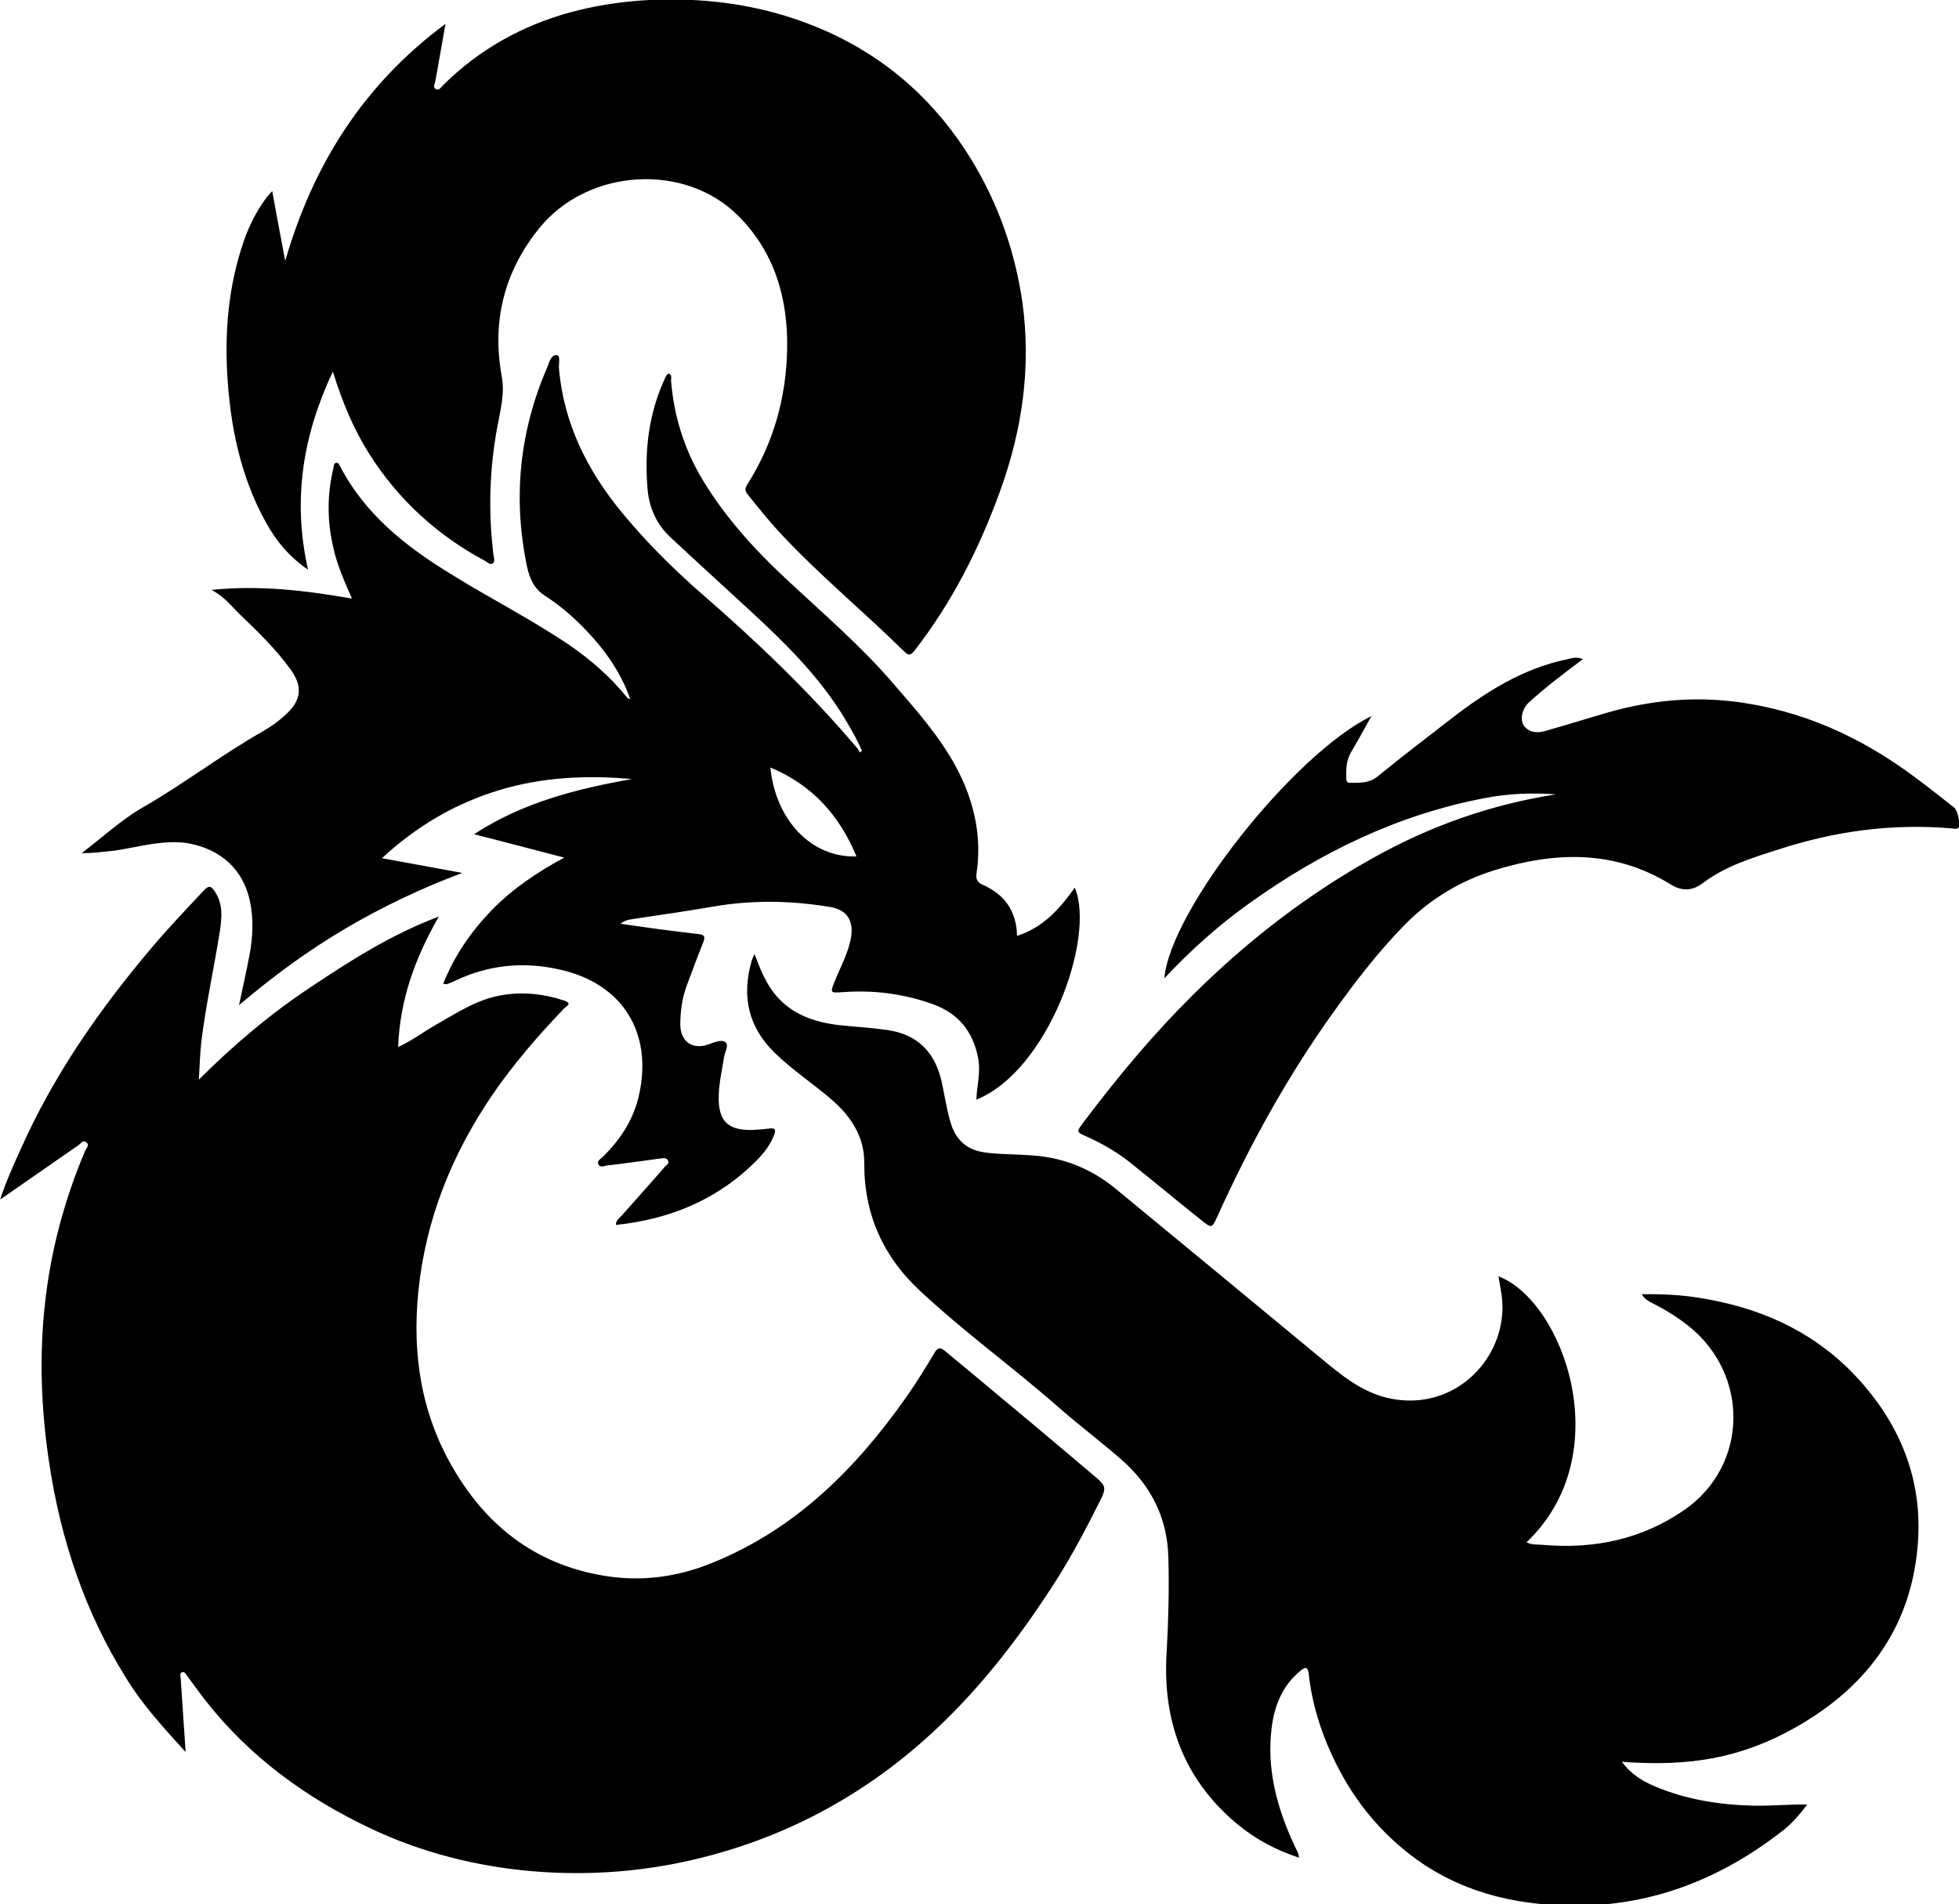 <svg width="719" height="699" viewBox="0 0 719 699" fill="none" xmlns="http://www.w3.org/2000/svg">
<path d="M404.021 550.317C398.933 560.493 393.633 570.669 387.485 580.315C367.451 611.691 343.707 639.569 311.483 659.285C297.385 667.977 282.333 674.655 266.433 679.425C243.219 686.421 219.581 688.859 195.413 686.845C174.637 685.043 154.603 679.955 135.841 671.051C112.415 659.921 91.745 644.975 75.527 624.305C73.195 621.337 70.969 618.157 68.637 615.083C68.213 614.447 67.789 613.493 66.835 613.811C65.775 614.129 66.305 615.189 66.305 615.825C66.835 624.305 67.471 632.785 68.001 641.159C68.001 641.583 68.107 641.901 68.107 643.067C60.051 634.163 52.419 625.895 46.483 616.249C31.113 591.763 22.209 564.945 17.969 536.431C15.107 517.245 14.365 497.953 16.485 478.661C18.605 459.157 23.587 440.501 31.219 422.481C31.643 421.421 33.127 420.255 31.537 419.195C30.265 418.347 29.629 419.831 28.781 420.361C19.453 426.827 10.125 433.293 0.055 440.289C2.281 433.505 4.931 427.675 7.581 421.845C19.771 394.391 36.731 370.223 56.023 347.433C62.065 340.331 68.425 333.653 74.785 326.869C76.587 324.961 77.435 325.067 78.813 327.187C81.887 331.745 81.463 336.621 80.721 341.603C78.601 355.065 75.633 368.421 73.937 381.989C73.407 386.441 73.301 390.999 72.983 396.299C85.915 383.367 99.377 372.025 114.111 362.273C128.739 352.521 143.473 343.087 161.069 336.409C152.271 351.779 146.759 367.043 146.123 384.321C151.211 381.989 155.345 378.809 159.797 376.265C167.641 371.813 175.167 366.725 184.389 365.241C192.127 363.969 199.653 364.817 207.073 367.255C210.253 368.315 207.815 369.375 207.073 370.117C197.533 380.081 188.523 390.469 180.679 401.917C165.839 423.753 156.193 447.603 153.543 474.103C151.211 497.211 154.603 519.153 166.581 539.399C178.877 560.281 196.579 573.955 220.641 578.195C234.633 580.739 248.201 579.043 261.451 573.637C292.085 561.235 314.239 538.975 332.789 512.581C336.393 507.387 339.785 501.981 342.965 496.575C344.131 494.561 345.085 494.455 346.781 495.833C354.201 501.981 361.621 508.129 368.935 514.277C380.065 523.499 391.089 532.827 402.113 542.155C405.823 545.229 406.035 546.289 404.021 550.317ZM624.077 476.435C617.081 475.269 610.085 474.951 602.559 475.057C603.725 476.965 605.103 477.601 606.481 478.343C611.145 480.675 615.597 483.431 619.625 486.611C642.203 504.525 641.673 537.809 618.353 554.133C602.771 564.945 585.281 568.655 566.519 567.065C564.505 566.853 562.279 567.171 560.265 566.111C594.291 533.781 573.727 477.495 549.983 468.485C550.301 470.287 550.513 471.877 550.831 473.467C555.177 495.833 535.779 518.199 510.763 513.429C501.859 511.733 494.863 506.751 488.079 501.239C461.897 479.615 435.821 457.991 409.639 436.473C402.219 430.325 393.739 426.297 384.199 424.707C376.885 423.541 369.571 423.965 362.257 423.117C355.473 422.375 351.021 418.983 349.007 412.411C347.523 407.535 346.781 402.553 345.721 397.571C343.389 386.547 337.135 379.763 325.687 378.067C319.751 377.219 313.815 376.901 307.879 376.265C298.233 375.099 289.647 372.025 283.605 363.863C280.637 359.835 278.835 355.171 276.927 350.189C276.397 351.355 276.079 351.991 275.867 352.733C272.157 365.559 274.595 376.901 284.241 386.335C290.707 392.695 298.339 397.677 305.229 403.613C312.331 409.761 317.313 417.287 317.207 426.933C317.101 445.695 324.203 461.383 337.771 473.891C353.883 488.943 371.797 501.875 388.333 516.397C395.965 523.075 404.127 529.223 411.759 535.901C422.465 545.335 428.507 557.207 428.825 571.835C429.143 583.389 428.825 594.943 428.189 606.391C426.599 631.407 434.231 652.713 453.629 669.143C460.413 674.867 468.045 679.001 476.737 681.863C476.631 679.955 475.677 678.789 475.147 677.517C468.681 663.631 464.759 649.321 466.773 633.845C467.833 625.789 470.801 618.581 477.267 613.281C478.963 611.903 480.023 611.585 480.341 614.447C481.295 623.457 483.733 632.149 487.231 640.523C494.015 656.741 504.085 670.521 518.183 681.227C535.249 694.159 554.859 699.035 575.635 699.459C605.315 700.095 631.391 689.919 654.499 671.793C657.785 669.249 660.541 665.963 663.297 662.359C656.513 662.253 650.153 662.889 643.687 662.783C630.967 662.465 618.777 660.557 607.117 655.575C602.665 653.667 598.531 651.123 595.245 646.671C620.473 648.579 639.341 645.187 659.163 633.951C685.981 618.793 702.199 596.109 704.001 564.945C705.379 540.777 696.051 520.319 679.303 503.253C663.721 487.671 644.959 479.827 624.077 476.435ZM29.947 313.167C37.367 307.549 44.363 301.037 52.207 296.479C66.729 288.211 81.357 277.049 95.879 268.781C99.271 266.873 102.557 264.541 105.419 261.785C110.613 256.803 111.037 251.821 106.691 245.779C101.179 238.147 94.395 231.575 87.611 225.109C84.749 222.247 82.205 218.961 77.647 216.523C95.455 214.721 112.097 216.735 129.163 219.703C126.301 213.131 123.651 207.195 122.273 200.729C120.047 191.083 120.047 181.437 122.379 171.791C122.591 171.049 122.379 169.989 123.439 169.883C124.181 169.777 124.499 170.519 124.817 171.155C134.039 188.857 148.985 200.623 165.627 210.799C179.831 219.597 194.777 227.229 208.663 236.557C216.719 242.069 224.033 248.429 230.181 256.061C230.393 256.273 230.711 256.379 231.347 256.697C227.849 246.733 222.019 238.571 215.023 231.257C210.571 226.593 205.695 222.353 200.289 218.855C196.049 216.205 194.353 212.389 193.399 207.831C188.205 182.815 190.643 158.647 200.713 135.115C201.561 133.207 202.197 130.133 204.317 130.345C205.907 130.451 204.953 133.631 205.165 135.433C206.967 155.573 215.553 172.639 228.167 188.009C237.071 198.821 247.035 208.785 257.635 218.007C277.775 235.497 297.067 253.941 314.345 274.293C314.875 274.823 315.193 275.565 315.617 276.201C315.829 275.989 316.147 275.777 316.359 275.565C314.027 270.371 311.165 265.389 308.091 260.619C299.187 246.945 287.739 235.603 275.761 224.579C265.797 215.357 255.727 206.241 245.869 197.019C240.993 192.461 238.343 186.419 237.707 179.953C236.435 165.643 238.025 151.757 244.173 138.613C244.491 137.977 244.703 137.341 245.445 137.129C246.717 137.659 246.293 138.825 246.293 139.779C247.353 152.817 251.169 165.007 257.953 176.243C266.115 189.705 276.503 201.259 287.951 211.965C301.519 224.685 315.829 236.875 328.019 251.079C338.513 263.269 349.431 275.353 355.155 290.935C358.653 300.475 359.925 310.227 358.441 320.297C358.123 322.523 358.441 323.689 360.667 324.749C368.617 328.247 373.069 334.289 373.281 343.511C382.927 340.437 388.969 333.547 394.481 325.809C402.219 344.253 384.517 393.225 358.335 403.613C358.547 398.631 359.925 393.755 359.077 388.773C357.275 378.703 351.763 371.919 342.223 368.527C331.517 364.711 320.493 363.333 309.151 364.181C304.699 364.499 304.699 364.393 306.289 360.365C308.409 355.065 311.271 349.977 312.331 344.253C313.391 337.999 310.953 333.971 304.699 332.911C290.601 330.579 276.503 330.261 262.193 332.699C252.229 334.395 242.159 335.879 232.089 337.363C230.711 337.575 229.439 337.787 227.743 339.059C232.089 339.695 235.905 340.225 239.615 340.755C245.233 341.497 250.851 342.239 256.469 342.875C258.483 343.087 258.907 343.723 258.165 345.737C256.045 351.037 254.031 356.443 252.017 361.849C250.321 366.513 249.685 371.283 249.685 376.159C249.791 382.519 254.349 385.487 260.285 383.261C262.193 382.519 264.737 381.565 266.115 382.413C267.705 383.473 266.115 385.911 265.797 387.713C264.949 393.013 263.677 398.313 263.783 403.825C263.995 411.245 267.069 414.531 274.595 414.743C277.245 414.849 280.001 414.425 282.651 414.213C284.453 414.001 284.771 414.637 284.241 416.227C282.969 419.831 280.743 422.799 278.093 425.555C263.783 440.183 246.187 447.497 226.047 449.617C226.047 447.921 227.213 447.179 228.061 446.331C233.361 440.289 238.767 434.353 243.961 428.311C244.491 427.675 245.869 427.145 245.127 425.873C244.491 424.813 243.325 425.131 242.371 425.237C235.905 426.085 229.439 427.039 222.867 427.781C221.807 427.887 220.217 428.841 219.581 427.251C219.051 425.979 220.535 425.343 221.277 424.601C227.849 418.135 232.725 410.609 234.633 401.493C239.509 378.703 228.273 361.001 205.589 355.913C192.233 352.839 179.301 354.111 166.899 360.047C165.945 360.471 165.097 360.895 164.143 361.213C163.825 361.319 163.507 361.213 162.659 361.107C166.793 350.719 172.835 342.027 180.361 334.183C187.993 326.339 196.897 320.297 207.073 314.785C195.731 311.817 185.237 309.061 174.001 306.199C192.021 294.433 211.737 289.557 231.877 285.953C215.341 284.469 199.017 285.211 183.011 290.087C167.005 294.963 152.907 303.231 140.187 314.997C150.469 316.905 160.009 318.601 169.655 320.403C154.709 326.021 140.399 332.805 126.725 340.861C113.051 348.917 100.331 358.245 87.717 368.951C89.095 362.379 90.473 356.549 91.533 350.719C92.805 344.147 93.123 337.469 91.745 330.791C89.307 319.237 81.145 311.817 69.379 309.591C59.733 307.789 48 311.699 40.653 312.379C37.5 312.699 33.975 313.167 29.947 313.167ZM282.757 281.713C284.559 300.581 297.491 314.891 314.345 314.361C308.091 299.203 298.021 288.073 282.757 281.713ZM97.575 191.719C101.285 198.397 105.949 204.227 113.051 209.103C107.327 183.557 111.037 160.025 122.167 136.387C125.665 147.729 129.905 157.799 135.735 166.915C146.335 183.557 160.539 196.489 177.923 205.817C178.877 206.347 179.937 207.513 180.891 206.771C181.845 206.029 181.209 204.651 181.103 203.591C179.195 188.009 179.619 172.427 182.481 156.951C183.541 150.803 185.343 144.867 184.177 138.295C180.467 118.155 184.919 99.711 198.063 83.599C215.871 61.763 251.487 59.537 271.097 79.359C284.347 92.715 289.223 109.569 288.905 128.013C288.587 145.927 283.923 162.569 274.277 177.833C273.429 179.211 273.323 180.059 274.383 181.437C278.623 186.737 282.863 192.037 287.527 196.913C301.519 211.753 317.207 224.685 331.729 238.995C333.531 240.797 334.273 240.585 335.757 238.677C349.643 220.763 359.607 200.941 367.239 179.741C375.189 157.587 378.475 134.903 375.295 111.371C372.645 92.609 366.497 75.013 356.639 58.795C343.707 37.595 326.005 21.589 303.215 11.413C287.421 4.417 270.779 0.707 253.395 -0.035C238.555 -0.671 224.033 0.601 209.723 4.417C191.703 9.293 175.909 18.091 162.553 31.341C161.811 32.083 161.069 33.461 159.797 32.613C158.843 31.977 159.585 30.705 159.797 29.751C160.963 22.967 162.235 16.183 163.507 8.763C133.297 31.129 114.853 60.597 104.677 95.789C103.087 87.309 101.497 78.935 99.907 70.137C95.773 74.377 91.639 81.903 89.307 89.005C84.007 104.587 82.523 120.593 83.371 136.811C84.431 155.997 88.141 174.653 97.575 191.719ZM717.145 296.341C712.481 292.737 707.923 289.027 703.153 285.529C683.119 270.477 660.965 260.407 635.843 257.439C620.261 255.637 604.997 257.227 589.945 261.573C582.207 263.799 574.575 266.237 566.943 268.357C564.187 269.099 561.219 268.993 559.311 266.343C557.721 264.011 558.675 260.089 561.219 257.757C563.975 255.213 566.837 252.881 569.699 250.549C573.303 247.687 577.119 244.825 580.935 241.963C578.709 240.903 576.695 241.645 574.787 242.069C558.887 245.461 545.531 253.835 532.917 263.587C523.695 270.689 514.473 277.791 505.463 285.105C502.389 287.543 498.997 287.331 495.499 287.331C494.227 287.331 494.121 286.483 494.121 285.529C494.015 282.243 494.121 279.063 495.923 275.989C498.467 271.749 500.799 267.403 503.343 262.845C474.617 276.943 429.461 334.183 427.341 359.093C436.987 348.811 447.375 339.483 458.717 331.427C484.793 312.771 513.201 298.991 544.895 292.949C553.587 291.253 562.385 290.935 571.077 291.571C547.227 295.281 525.073 303.125 504.191 314.785C471.225 333.123 443.135 357.397 418.543 385.911C411.229 394.391 404.233 403.189 397.555 412.093C395.011 415.485 395.011 415.485 398.827 417.181C404.233 419.619 409.321 422.481 413.985 426.085C423.101 433.293 432.005 440.819 441.121 448.027C444.725 450.889 444.831 450.783 446.739 446.649C458.611 420.361 472.497 395.133 489.351 371.601C497.407 360.365 505.781 349.447 515.427 339.589C524.649 330.155 535.779 323.371 548.393 319.449C570.653 312.559 592.595 311.817 613.371 324.749C617.505 327.293 621.427 326.869 625.031 324.113C633.299 317.859 643.051 314.891 652.697 311.817C673.473 305.033 694.673 302.171 716.509 304.079C717.357 304.185 718.311 304.609 718.947 303.549C719.477 302.171 718.523 297.401 717.145 296.341Z" fill="black"/>
</svg>
